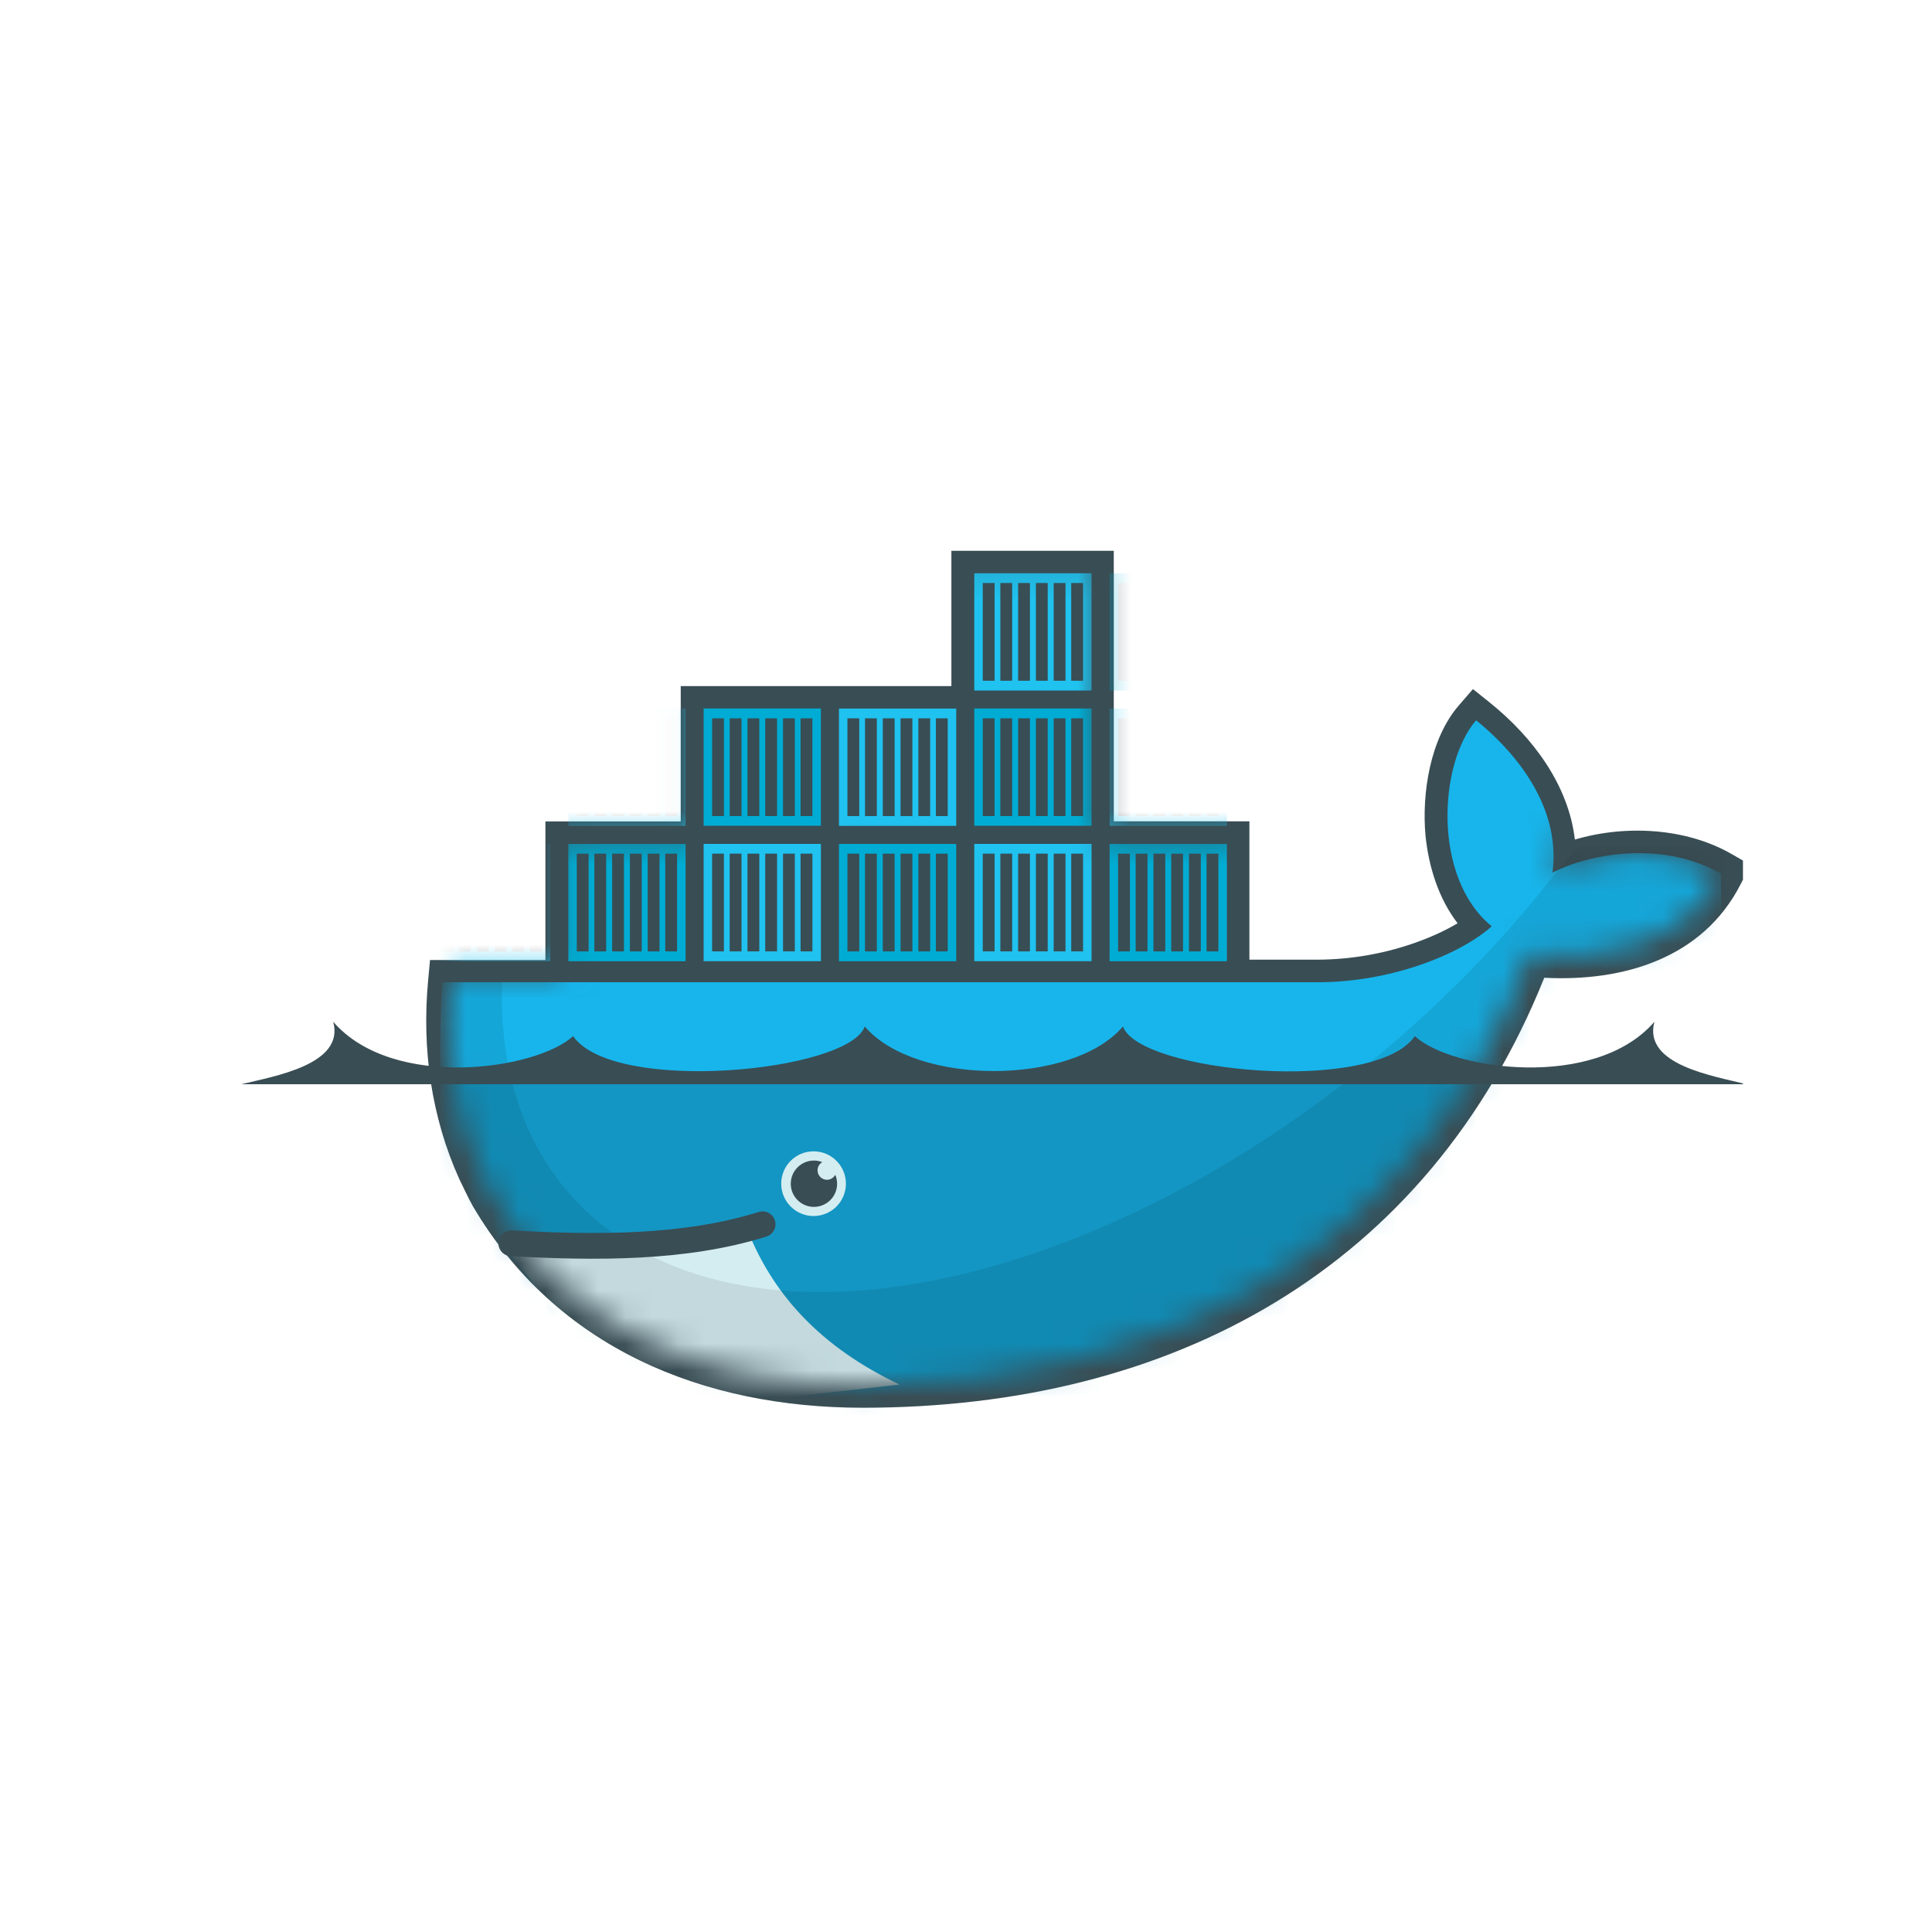 <svg width="100%" height="100%" style="overflow:visible;" preserveAspectRatio="none" viewBox="0 0 72.61 72.61" fill="none" xmlns="http://www.w3.org/2000/svg">
<g clip-path="url(#clip0_2_448)">
<path d="M41.871 30.868H46.956V36.067H49.528C50.73 36.061 51.924 35.861 53.062 35.474C53.616 35.286 54.235 35.026 54.78 34.699C54.062 33.761 53.696 32.579 53.575 31.41C53.428 29.824 53.749 27.758 54.823 26.516L55.358 25.898L55.996 26.41C57.601 27.699 58.95 29.5 59.188 31.553C61.119 30.985 63.387 31.12 65.09 32.103L65.789 32.506L65.422 33.224C63.992 36.031 60.981 36.902 58.038 36.747C53.634 47.714 44.048 52.907 32.424 52.907C26.419 52.907 20.909 50.662 17.773 45.334C17.588 45.003 17.432 44.657 17.264 44.318C16.204 41.972 15.851 39.403 16.09 36.85L16.162 36.081H20.498V30.872H25.584V25.786H35.756V20.701H41.859V30.873" fill="#394D54"/>
<mask id="mask0_2_448" style="mask-type:luminance" maskUnits="userSpaceOnUse" x="16" y="21" width="49" height="32">
<path d="M25.971 21.141V31.373H21.078V36.488H16.981L16.935 36.933C16.679 39.72 17.165 42.291 18.284 44.489L18.659 45.163C18.881 45.567 19.148 45.947 19.424 46.317C19.699 46.687 19.799 46.891 19.973 47.137C22.928 50.457 27.334 52.058 32.421 52.058C43.687 52.058 53.248 47.067 57.479 35.856C60.481 36.164 63.36 35.394 64.673 32.833C62.582 31.626 59.895 32.013 58.348 32.791L62.449 21.141L46.434 31.373H41.318V21.141H25.971Z" fill="white"/>
</mask>
<g mask="url(#mask0_2_448)">
<path d="M36.616 21.544H41.024V25.952H36.616V21.544Z" fill="#20C2EF"/>
<path d="M37.157 25.584V21.911ZM37.818 25.584V21.911ZM38.486 25.584V21.911ZM39.154 25.584V21.911ZM39.822 25.584V21.911ZM40.482 25.584V21.911Z" fill="black"/>
<path d="M37.157 25.584V21.911M37.818 25.584V21.911M38.486 25.584V21.911M39.154 25.584V21.911M39.822 25.584V21.911M40.482 25.584V21.911" stroke="#394D54" stroke-width="0.444"/>
<path d="M41.702 25.954H46.11V21.546H41.702V25.954Z" fill="#00ACD3"/>
<path d="M42.243 21.911V25.585ZM42.904 21.911V25.585ZM43.572 21.911V25.585ZM44.24 21.911V25.585ZM44.907 21.911V25.585ZM45.568 21.911V25.585Z" fill="black"/>
<path d="M42.243 21.911V25.585M42.904 21.911V25.585M43.572 21.911V25.585M44.24 21.911V25.585M44.907 21.911V25.585M45.568 21.911V25.585" stroke="#394D54" stroke-width="0.444"/>
<path d="M16.272 26.627H20.68V31.035H16.272V26.627Z" fill="#00ACD3"/>
<path d="M16.272 31.716H20.68V36.124H16.272V31.716Z" fill="#20C2EF"/>
<path d="M16.813 30.67V26.997ZM17.474 30.67V26.997ZM18.142 30.67V26.997ZM18.81 30.67V26.997ZM19.478 30.67V26.997ZM20.139 30.67V26.997Z" fill="black"/>
<path d="M16.813 30.67V26.997M17.474 30.67V26.997M18.142 30.67V26.997M18.81 30.67V26.997M19.478 30.67V26.997M20.139 30.67V26.997" stroke="#394D54" stroke-width="0.444"/>
<path d="M16.813 35.756V32.083ZM17.474 35.756V32.083ZM18.142 35.756V32.083ZM18.81 35.756V32.083ZM19.478 35.756V32.083ZM20.139 35.756V32.083Z" fill="black"/>
<path d="M16.813 35.756V32.083M17.474 35.756V32.083M18.142 35.756V32.083M18.81 35.756V32.083M19.478 35.756V32.083M20.139 35.756V32.083" stroke="#394D54" stroke-width="0.444"/>
<path d="M21.358 36.126H25.766V31.718H21.358V36.126Z" fill="#00ACD3"/>
<path d="M21.358 31.038H25.766V26.63H21.358V31.038Z" fill="#20C2EF"/>
<path d="M21.899 32.083V35.757ZM22.56 32.083V35.757ZM23.228 32.083V35.757ZM23.896 32.083V35.757ZM24.564 32.083V35.757ZM25.224 32.083V35.757Z" fill="black"/>
<path d="M21.899 32.083V35.757M22.56 32.083V35.757M23.228 32.083V35.757M23.896 32.083V35.757M24.564 32.083V35.757M25.224 32.083V35.757" stroke="#394D54" stroke-width="0.444"/>
<path d="M21.899 26.997V30.671ZM22.56 26.997V30.671ZM23.228 26.997V30.671ZM23.896 26.997V30.671ZM24.564 26.997V30.671ZM25.224 26.997V30.671Z" fill="black"/>
<path d="M21.899 26.997V30.671M22.56 26.997V30.671M23.228 26.997V30.671M23.896 26.997V30.671M24.564 26.997V30.671M25.224 26.997V30.671" stroke="#394D54" stroke-width="0.444"/>
<path d="M26.444 26.627H30.852V31.035H26.444V26.627Z" fill="#00ACD3"/>
<path d="M26.444 31.716H30.852V36.124H26.444V31.716Z" fill="#20C2EF"/>
<path d="M26.985 30.67V26.997ZM27.646 30.67V26.997ZM28.314 30.67V26.997ZM28.982 30.67V26.997ZM29.65 30.67V26.997ZM30.31 30.67V26.997Z" fill="black"/>
<path d="M26.985 30.67V26.997M27.646 30.67V26.997M28.314 30.67V26.997M28.982 30.67V26.997M29.65 30.67V26.997M30.31 30.67V26.997" stroke="#394D54" stroke-width="0.444"/>
<path d="M26.985 35.756V32.083ZM27.646 35.756V32.083ZM28.314 35.756V32.083ZM28.982 35.756V32.083ZM29.65 35.756V32.083ZM30.31 35.756V32.083Z" fill="black"/>
<path d="M26.985 35.756V32.083M27.646 35.756V32.083M28.314 35.756V32.083M28.982 35.756V32.083M29.65 35.756V32.083M30.31 35.756V32.083" stroke="#394D54" stroke-width="0.444"/>
<path d="M31.53 36.126H35.938V31.718H31.53V36.126Z" fill="#00ACD3"/>
<path d="M31.53 31.038H35.938V26.63H31.53V31.038Z" fill="#20C2EF"/>
<path d="M32.071 32.083V35.757ZM32.732 32.083V35.757ZM33.4 32.083V35.757ZM34.068 32.083V35.757ZM34.736 32.083V35.757ZM35.396 32.083V35.757Z" fill="black"/>
<path d="M32.071 32.083V35.757M32.732 32.083V35.757M33.4 32.083V35.757M34.068 32.083V35.757M34.736 32.083V35.757M35.396 32.083V35.757" stroke="#394D54" stroke-width="0.444"/>
<path d="M32.071 26.997V30.671ZM32.732 26.997V30.671ZM33.4 26.997V30.671ZM34.068 26.997V30.671ZM34.736 26.997V30.671ZM35.396 26.997V30.671Z" fill="black"/>
<path d="M32.071 26.997V30.671M32.732 26.997V30.671M33.4 26.997V30.671M34.068 26.997V30.671M34.736 26.997V30.671M35.396 26.997V30.671" stroke="#394D54" stroke-width="0.444"/>
<path d="M36.616 26.627H41.024V31.035H36.616V26.627Z" fill="#00ACD3"/>
<path d="M36.616 31.716H41.024V36.124H36.616V31.716Z" fill="#20C2EF"/>
<path d="M37.157 30.67V26.997ZM37.818 30.67V26.997ZM38.486 30.67V26.997ZM39.154 30.67V26.997ZM39.822 30.67V26.997ZM40.482 30.67V26.997Z" fill="black"/>
<path d="M37.157 30.67V26.997M37.818 30.67V26.997M38.486 30.67V26.997M39.154 30.67V26.997M39.822 30.67V26.997M40.482 30.67V26.997" stroke="#394D54" stroke-width="0.444"/>
<path d="M37.157 35.756V32.083ZM37.818 35.756V32.083ZM38.486 35.756V32.083ZM39.154 35.756V32.083ZM39.822 35.756V32.083ZM40.482 35.756V32.083Z" fill="black"/>
<path d="M37.157 35.756V32.083M37.818 35.756V32.083M38.486 35.756V32.083M39.154 35.756V32.083M39.822 35.756V32.083M40.482 35.756V32.083" stroke="#394D54" stroke-width="0.444"/>
<path d="M41.702 36.126H46.11V31.718H41.702V36.126Z" fill="#00ACD3"/>
<path d="M41.702 31.038H46.11V26.63H41.702V31.038Z" fill="#20C2EF"/>
<path d="M42.243 32.083V35.757ZM42.904 32.083V35.757ZM43.572 32.083V35.757ZM44.24 32.083V35.757ZM44.907 32.083V35.757ZM45.568 32.083V35.757Z" fill="black"/>
<path d="M42.243 32.083V35.757M42.904 32.083V35.757M43.572 32.083V35.757M44.24 32.083V35.757M44.907 32.083V35.757M45.568 32.083V35.757" stroke="#394D54" stroke-width="0.444"/>
<path d="M42.243 26.997V30.671ZM42.904 26.997V30.671ZM43.572 26.997V30.671ZM44.24 26.997V30.671ZM44.907 26.997V30.671ZM45.568 26.997V30.671Z" fill="black"/>
<path d="M42.243 26.997V30.671M42.904 26.997V30.671M43.572 26.997V30.671M44.24 26.997V30.671M44.907 26.997V30.671M45.568 26.997V30.671" stroke="#394D54" stroke-width="0.444"/>
<path d="M58.349 32.792C58.69 30.142 56.707 28.06 55.477 27.071C54.059 28.71 53.839 33.005 56.063 34.813C54.822 35.916 52.207 36.915 49.529 36.915H16.629C16.369 39.71 16.629 53.17 16.629 53.17H64.895L64.675 32.835C62.585 31.629 59.897 32.014 58.349 32.792Z" fill="#17B5EB"/>
<path d="M16.629 40.492V53.17H64.895V40.492" fill="black" fill-opacity="0.17"/>
<path d="M33.809 52.036C30.797 50.607 29.144 48.664 28.224 46.543L19.076 46.942L23.747 53.17L33.809 52.036Z" fill="#D4EDF1"/>
<path d="M58.556 32.693V32.7C53.916 38.683 47.261 43.906 40.116 46.651C33.742 49.099 28.185 49.111 24.352 47.144C23.939 46.911 23.534 46.652 23.128 46.408C20.317 44.443 18.734 41.194 18.867 36.913H16.629V53.17H64.895V31.817H59.334L58.556 32.693Z" fill="black" fill-opacity="0.085"/>
</g>
<path d="M19.215 46.727C22.366 46.899 25.728 46.932 28.661 46.011" stroke="#394D54" stroke-width="0.968" stroke-linecap="round"/>
<path d="M31.792 44.486C31.791 44.809 31.663 45.118 31.436 45.346C31.208 45.573 30.899 45.702 30.576 45.702C30.254 45.702 29.945 45.574 29.717 45.346C29.489 45.118 29.36 44.809 29.36 44.486C29.36 44.164 29.488 43.854 29.716 43.626C29.944 43.398 30.254 43.27 30.576 43.27C30.899 43.27 31.208 43.398 31.436 43.627C31.664 43.855 31.792 44.164 31.792 44.486Z" fill="#D4EDF1"/>
<path d="M30.904 43.676C30.798 43.736 30.726 43.852 30.726 43.984C30.726 44.181 30.885 44.34 31.081 44.34C31.216 44.34 31.322 44.265 31.394 44.154C31.438 44.26 31.46 44.373 31.461 44.488C31.461 44.969 31.07 45.358 30.59 45.358C30.109 45.358 29.719 44.968 29.719 44.488C29.719 44.007 30.109 43.617 30.59 43.617C30.698 43.617 30.803 43.637 30.904 43.676ZM9.066 40.749H65.635C64.403 40.436 61.738 40.026 62.178 38.4C59.938 40.992 54.536 40.207 53.174 38.94C51.657 41.142 42.819 40.304 42.204 38.578C40.3 40.811 34.404 40.811 32.501 38.578C31.884 40.294 23.048 41.132 21.54 38.94C20.165 40.207 14.764 40.993 12.523 38.4C12.963 40.014 10.297 40.448 9.066 40.749Z" fill="#394D54"/>
</g>
<defs>
<clipPath id="clip0_2_448">
<rect width="56.723" height="56.723" fill="white" transform="translate(8.782 8.504)"/>
</clipPath>
</defs>
</svg>
